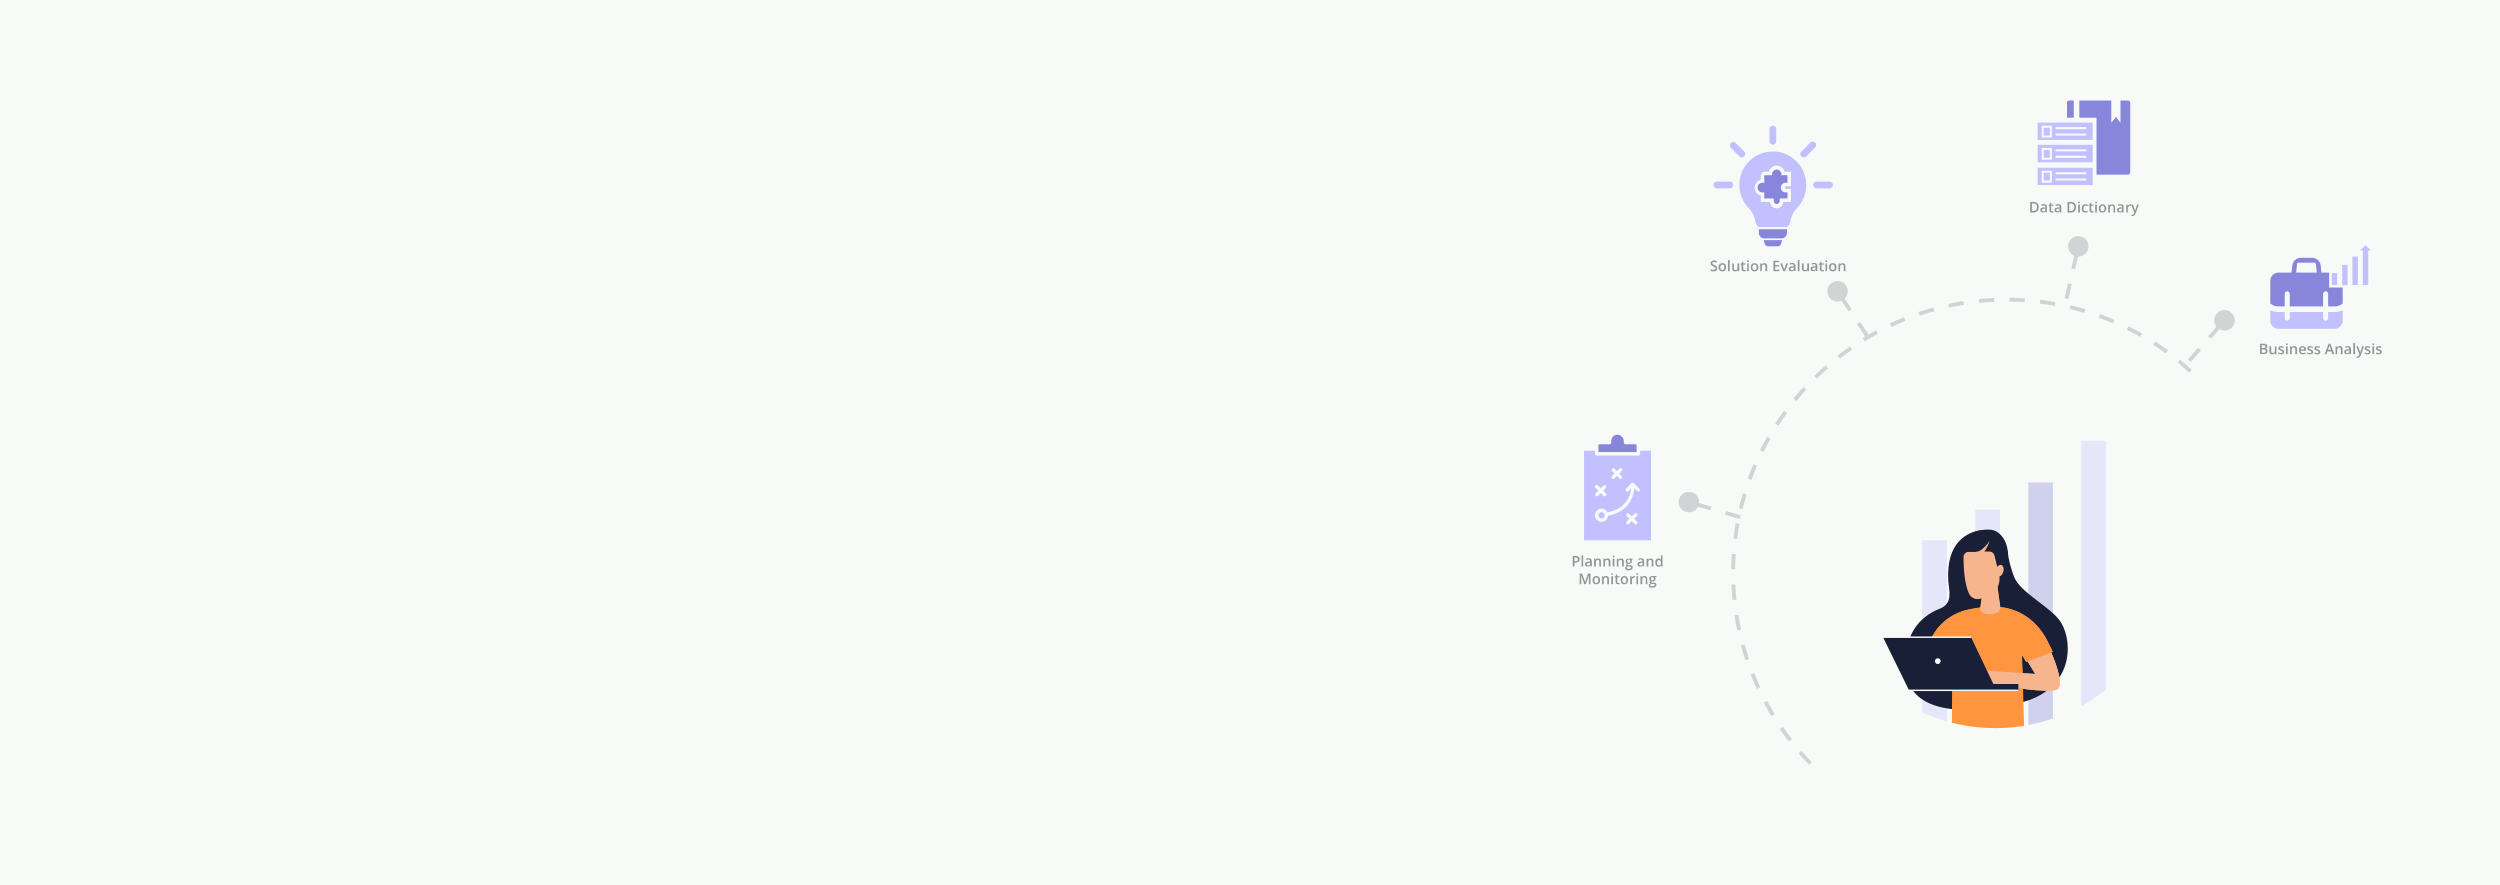 <svg xmlns="http://www.w3.org/2000/svg" xmlns:xlink="http://www.w3.org/1999/xlink" viewBox="0 0 1440 510">
  <defs>
    <style>
      .cls-1, .cls-14 {
        fill: none;
      }

      .cls-2 {
        fill: #f8faf7;
      }

      .cls-3 {
        clip-path: url(#clip-path);
      }

      .cls-4 {
        opacity: 0.35;
      }

      .cls-5 {
        fill: #c2c0ff;
      }

      .cls-6 {
        fill: #8886da;
      }

      .cls-7 {
        fill: #181f36;
      }

      .cls-8 {
        fill: #ff953f;
      }

      .cls-9 {
        fill: #f39f85;
      }

      .cls-10 {
        fill: #f7b58e;
      }

      .cls-11 {
        fill: #63c0c4;
      }

      .cls-12 {
        fill: #fff;
      }

      .cls-13 {
        fill: #939598;
      }

      .cls-14 {
        stroke: #d1d3d4;
        stroke-miterlimit: 10;
        stroke-width: 2.21px;
        stroke-dasharray: 8.82;
      }

      .cls-15 {
        fill: #d1d3d4;
      }
    </style>
    <clipPath id="clip-path">
      <circle class="cls-1" cx="1149.4" cy="316.3" r="103.1"/>
    </clipPath>
  </defs>
  <g id="Layer_2" data-name="Layer 2">
    <g id="Layer_1-2" data-name="Layer 1">
      <rect class="cls-2" width="1440" height="510"/>
      <g class="cls-3">
        <g class="cls-4">
          <rect class="cls-5" x="1198.8" y="253.9" width="14.2" height="165.61"/>
          <rect class="cls-6" x="1168.3" y="277.9" width="14.2" height="141.54"/>
          <rect class="cls-5" x="1137.8" y="293.6" width="14.2" height="125.92"/>
          <rect class="cls-5" x="1107.2" y="311.2" width="14.2" height="108.29"/>
        </g>
        <path class="cls-7" d="M1156.5,317.6s0,4.8,3.5,14.4,21.9,17.7,27.3,26.8c7.1,12,6.5,38.6-23.7,46s-63.3,6.7-65.7-17.9,11.5-33.2,19.4-36.3,5.3-10.4,4.9-16.1c-1.3-22.6,11.3-27.9,18.4-29S1156.4,317.1,1156.5,317.6Z"/>
        <path class="cls-8" d="M1124.3,393.8h41.1l-1.1-16.9,2.8,4.4,15.3-5.9-2.9-5.9c-5.8-11.7-16.5-19.6-29.7-20h-1.6a63,63,0,0,0-16.9,2.2,31.6,31.6,0,0,0-16,11.1l-5.7,8.9,14.9-.2Z"/>
        <path class="cls-9" d="M1141.4,344.6l-.8,6s-.3,3.2,5.3,3.2a8.5,8.5,0,0,0,4.7-1.1,3.6,3.6,0,0,0,1.5-3.4l-1.8-13Z"/>
        <path class="cls-10" d="M1181.5,375.8s7.4,16.3,4.2,20.7-45.1-3.5-45.1-3.5v-6.9l31.7,2.1-4.4-7.2Z"/>
        <polygon class="cls-11" points="1138.8 370.8 1094.4 370.8 1107.5 397.6 1151.5 397.6 1138.8 370.8"/>
        <path class="cls-7" d="M1152.3,334.5c-.7-2-5-13-8-11a17.1,17.1,0,0,1-8.4,3.9,12.1,12.1,0,0,1-4.9-.5h0c-.1-.3-9.1-16.2,8.4-21.2a25,25,0,0,1,7-.6C1153.3,305.5,1161.8,316.5,1152.3,334.5Z"/>
        <rect class="cls-11" x="1129.4" y="394.5" width="33.2" height="3.15"/>
        <path class="cls-12" d="M1119.6,382.8a2,2,0,1,0,1.9-2A2,2,0,0,0,1119.6,382.8Z"/>
        <path class="cls-8" d="M1124.3,419.5h41.6l-1.2-42.6,2.4,4.5,15.3-5.9-2.9-5.9c-5.8-11.7-16.5-19.6-29.7-20h-1.6a63,63,0,0,0-16.9,2.2,31.6,31.6,0,0,0-16,11.1l-5.7,8.9,14.9-.2Z"/>
        <path class="cls-10" d="M1141.4,344.6l-.8,6s-.3,3.2,5.3,3.2a8.5,8.5,0,0,0,4.7-1.1,3.6,3.6,0,0,0,1.5-3.4l-1.8-13Z"/>
        <path class="cls-10" d="M1181.5,375.8s7.4,16.3,4.2,20.7-45.1-3.5-45.1-3.5v-6.9l31.7,2.1-4.4-7.2Z"/>
        <path class="cls-10" d="M1152.5,325.4c-1.2-.2-2.5,1.1-2.9,2.9s.2,3.5,1.5,3.7,2.5-1.2,2.9-3S1153.7,325.5,1152.5,325.4Z"/>
        <g>
          <polygon class="cls-7" points="1135.3 367 1084.6 367 1099.6 397.6 1149.9 397.6 1135.3 367"/>
          <rect class="cls-7" x="1124.6" y="394" width="38" height="3.6"/>
        </g>
        <path class="cls-12" d="M1114.5,380.8a1.8,1.8,0,0,0,1.7,1.7,1.7,1.7,0,0,0,1.6-1.7,1.6,1.6,0,0,0-1.6-1.6A1.7,1.7,0,0,0,1114.5,380.8Z"/>
        <path class="cls-10" d="M1151.4,330.6l-2.6-10.7a3,3,0,0,0-2.9-2.2H1143a21.4,21.4,0,0,0,3-6.2,19.6,19.6,0,0,1-4.4,4.9,6.7,6.7,0,0,1-3.9,1.5h-3.8a2.9,2.9,0,0,0-2.9,2.8c0,4.9.3,15.3,3.2,21.3a5.4,5.4,0,0,0,5.8,3h0a18.1,18.1,0,0,0,9.2-4.7A11,11,0,0,0,1151.4,330.6Z"/>
        <rect class="cls-2" x="1084.6" y="366.6" width="50.9" height="0.86"/>
        <rect class="cls-2" x="1099" y="397.2" width="63.6" height="0.86"/>
      </g>
      <g>
        <path class="cls-13" d="M989.1,154.6a1.9,1.9,0,0,1-.5,1.3,2.7,2.7,0,0,1-1.6.4,4,4,0,0,1-1.7-.3v-.9l.9.3h.8l.9-.2a.9.9,0,0,0,.3-.6.7.7,0,0,0-.3-.6l-1.1-.6a2.3,2.3,0,0,1-1.1-.7,2.1,2.1,0,0,1-.4-1.1,1.3,1.3,0,0,1,.6-1.1,2,2,0,0,1,1.4-.5,4.7,4.7,0,0,1,1.7.4l-.3.8-1.4-.3c-.3,0-.6,0-.7.2a.5.5,0,0,0-.3.5c0,.2.1.3.1.4l.3.3.9.4.9.6a1.2,1.2,0,0,1,.5.5A1.5,1.5,0,0,1,989.1,154.6Z"/>
        <path class="cls-13" d="M994.2,154a2.9,2.9,0,0,1-.5,1.7,2.1,2.1,0,0,1-1.6.6,2.4,2.4,0,0,1-1.2-.3,1.9,1.9,0,0,1-.7-.8,2.7,2.7,0,0,1-.3-1.2,2.4,2.4,0,0,1,.6-1.8,2.4,2.4,0,0,1,3.2,0A3.2,3.2,0,0,1,994.2,154Zm-3.3,0q0,1.5,1.2,1.5c.8,0,1.1-.5,1.1-1.5s-.3-1.6-1.1-1.6a1,1,0,0,0-.9.4A2.1,2.1,0,0,0,990.9,154Z"/>
        <path class="cls-13" d="M996.3,156.2h-1v-6.4h1Z"/>
        <path class="cls-13" d="M1000.9,156.2v-.6h-.1a.8.8,0,0,1-.5.5,1.5,1.5,0,0,1-.9.2,1.5,1.5,0,0,1-1.2-.4,1.6,1.6,0,0,1-.4-1.2v-3h.9v2.8a1.9,1.9,0,0,0,.2.8.8.8,0,0,0,.7.2,1.2,1.2,0,0,0,.9-.3,2.1,2.1,0,0,0,.3-1.2v-2.3h1v4.5Z"/>
        <path class="cls-13" d="M1004.8,155.5h.7v.8h-1a1.3,1.3,0,0,1-1.4-1.4v-2.5h-.6V152l.7-.4.3-.9h.6v1h1.3v.7h-1.3v2.5a.8.8,0,0,0,.2.5Z"/>
        <path class="cls-13" d="M1006.3,150.5a.5.5,0,0,1,.2-.4l.4-.2.4.2c.1.1.1.2.1.4a.6.6,0,0,1-.1.4h-.8A.8.8,0,0,1,1006.3,150.5Zm1,5.7h-.9v-4.5h.9Z"/>
        <path class="cls-13" d="M1012.8,154a2.4,2.4,0,0,1-.6,1.7,2.1,2.1,0,0,1-1.6.6,2,2,0,0,1-1.1-.3,1.6,1.6,0,0,1-.8-.8,2.5,2.5,0,0,1-.2-1.2,2.4,2.4,0,0,1,.5-1.8,2.4,2.4,0,0,1,3.2,0A2.6,2.6,0,0,1,1012.8,154Zm-3.4,0q0,1.5,1.2,1.5t1.2-1.5c0-1.1-.4-1.6-1.2-1.6a1,1,0,0,0-.9.4A2.1,2.1,0,0,0,1009.4,154Z"/>
        <path class="cls-13" d="M1017.9,156.2h-1v-2.8a1.2,1.2,0,0,0-.2-.7.8.8,0,0,0-.7-.3,1,1,0,0,0-.9.4,1.7,1.7,0,0,0-.3,1.2v2.2h-.9v-4.5h.7l.2.6h0l.6-.5.8-.2a1.5,1.5,0,0,1,1.7,1.7Z"/>
        <path class="cls-13" d="M1024.9,156.2h-3.4v-6h3.4v.8h-2.4v1.7h2.3v.8h-2.3v1.9h2.4Z"/>
        <path class="cls-13" d="M1027.2,156.2l-1.8-4.5h1.1l.9,2.6a8.1,8.1,0,0,0,.3,1.1h0a4.5,4.5,0,0,1,.3-1.1l.9-2.6h1.1l-1.8,4.5Z"/>
        <path class="cls-13" d="M1033.5,156.2l-.2-.6h0l-.7.6h-.9a1.5,1.5,0,0,1-1-.3,1.4,1.4,0,0,1-.4-1.1,1.2,1.2,0,0,1,.5-1,2.5,2.5,0,0,1,1.6-.4h.8v-.3c0-.3,0-.5-.2-.6a.6.6,0,0,0-.6-.3h-.7l-.6.3-.3-.7.8-.3h.8a1.7,1.7,0,0,1,1.3.4,1.4,1.4,0,0,1,.5,1.2v3Zm-1.4-.6a1,1,0,0,0,1.1-1.1v-.4h-.6l-1,.2a.9.9,0,0,0-.3.6.8.8,0,0,0,.2.5Z"/>
        <path class="cls-13" d="M1036.5,156.2h-1v-6.4h1Z"/>
        <path class="cls-13" d="M1041.1,156.2v-.6h-.1c-.1.3-.3.4-.6.5a1.1,1.1,0,0,1-.8.2c-.6,0-1-.1-1.2-.4a1.7,1.7,0,0,1-.5-1.2v-3h1v2.8a1.9,1.9,0,0,0,.2.8.8.8,0,0,0,.7.2,1.2,1.2,0,0,0,.9-.3,2.1,2.1,0,0,0,.3-1.2v-2.3h1v4.5Z"/>
        <path class="cls-13" d="M1046.1,156.2l-.2-.6h0l-.7.6h-.9a1.5,1.5,0,0,1-1-.3,1.4,1.4,0,0,1-.4-1.1,1.2,1.2,0,0,1,.5-1,2.5,2.5,0,0,1,1.6-.4h.8v-.3c0-.3,0-.5-.2-.6a.6.6,0,0,0-.6-.3h-.7l-.6.3-.3-.7.8-.3h.8a1.7,1.7,0,0,1,1.3.4,1.4,1.4,0,0,1,.5,1.2v3Zm-1.4-.6a1,1,0,0,0,1.1-1.1v-.4h-.6l-1,.2a.9.9,0,0,0-.3.6.8.8,0,0,0,.2.5Z"/>
        <path class="cls-13" d="M1049.8,155.5h.7v.8h-.9a1.3,1.3,0,0,1-1.4-1.4v-2.5h-.6V152l.7-.4.3-.9h.6v1h1.3v.7h-1.3v2.5a.8.8,0,0,0,.2.5Z"/>
        <path class="cls-13" d="M1051.4,150.5c0-.2,0-.3.1-.4l.4-.2.4.2a.5.5,0,0,1,.2.4.8.8,0,0,1-.2.4h-.8A.6.6,0,0,1,1051.4,150.5Zm1,5.7h-.9v-4.5h.9Z"/>
        <path class="cls-13" d="M1057.8,154a2.3,2.3,0,0,1-.5,1.7,2.1,2.1,0,0,1-1.6.6,2.7,2.7,0,0,1-1.2-.3,1.9,1.9,0,0,1-.7-.8,2.7,2.7,0,0,1-.3-1.2,2.4,2.4,0,0,1,.6-1.8,2.4,2.4,0,0,1,3.2,0A2.6,2.6,0,0,1,1057.8,154Zm-3.3,0q0,1.5,1.2,1.5c.8,0,1.1-.5,1.1-1.5s-.3-1.6-1.1-1.6a1,1,0,0,0-.9.4A2.1,2.1,0,0,0,1054.5,154Z"/>
        <path class="cls-13" d="M1063,156.2h-1v-2.8a1.2,1.2,0,0,0-.2-.7.9.9,0,0,0-.7-.3,1,1,0,0,0-.9.4,1.7,1.7,0,0,0-.3,1.2v2.2h-.9v-4.5h.7v.6h.1a1,1,0,0,1,.6-.5l.8-.2a1.5,1.5,0,0,1,1.7,1.7Z"/>
      </g>
      <g>
        <path class="cls-5" d="M1034.7,92.9a18.5,18.5,0,0,0-13.7-5.6,19.1,19.1,0,0,0-19.1,19.5,18.9,18.9,0,0,0,5.4,13.1,14.4,14.4,0,0,1,3.8,7.8,4.7,4.7,0,0,0,2,3.1h16.2a4.6,4.6,0,0,0,1.9-3.1,15.1,15.1,0,0,1,3.8-7.8,19.2,19.2,0,0,0-.3-27Zm-3.1,14.4h-2.5a.9.9,0,0,0-1,.8c0,.5.5.7,1,.7h2.5v7.5h-4.5a3.7,3.7,0,0,1-7.4,0h-5.5v-3.7a4.7,4.7,0,0,1-3.5-4.5,4.6,4.6,0,0,1,3.5-4.5v-2.2a2.5,2.5,0,0,1,2.5-2.5h2.2a4.7,4.7,0,0,1,4.5-3.5,4.6,4.6,0,0,1,4.5,3.5h3.7Z"/>
        <path class="cls-6" d="M1029.3,132v2.1a3.4,3.4,0,0,1-2.5,3.2h-11.2a3.3,3.3,0,0,1-2.5-3.3v-2h16.2Z"/>
        <path class="cls-6" d="M1026.5,138.3l-.5,1.9a2.4,2.4,0,0,1-2.3,1.7h-5.1a2.3,2.3,0,0,1-2.2-1.7l-.5-1.9Z"/>
        <path class="cls-5" d="M1021.2,83.3a1.9,1.9,0,0,0,1.9-2V74.4a1.9,1.9,0,0,0-1.9-2,2,2,0,0,0-2,2v6.9A2,2,0,0,0,1021.2,83.3Z"/>
        <path class="cls-5" d="M995.9,104.6H989a1.9,1.9,0,0,0-2,1.9,2,2,0,0,0,2,2h6.9a2,2,0,1,0,0-3.9Z"/>
        <path class="cls-5" d="M1053.3,104.6h-6.9a1.9,1.9,0,0,0-2,1.9,2,2,0,0,0,2,2h6.9a2,2,0,1,0,0-3.9Z"/>
        <path class="cls-5" d="M1039,90.7a2,2,0,0,0,1.4-.6l4.9-4.9a2,2,0,1,0-2.8-2.8l-4.9,4.9a1.9,1.9,0,0,0,0,2.8A2,2,0,0,0,1039,90.7Z"/>
        <path class="cls-5" d="M1001.9,90.1a1.9,1.9,0,0,0,2.8,0,1.9,1.9,0,0,0,0-2.8l-4.9-4.9a1.9,1.9,0,0,0-2.8,0,2.1,2.1,0,0,0,0,2.8Z"/>
        <path class="cls-6" d="M1016.2,110.8v3.5h5a.5.5,0,0,1,.5.5v1a1.7,1.7,0,1,0,3.4,0v-1a.5.5,0,0,1,.5-.5h4v-3.5h-.5a2.8,2.8,0,1,1,0-5.5h.5v-4.4h-3.5v-.5a2.7,2.7,0,1,0-5.4,0v.5h-4a.5.5,0,0,0-.5.5v3.9h-.5a2.8,2.8,0,1,0,0,5.5Z"/>
      </g>
      <g>
        <path class="cls-13" d="M1174.3,119.3a3.2,3.2,0,0,1-.8,2.3,3.6,3.6,0,0,1-2.4.8h-1.7v-6.1h1.9a2.8,2.8,0,0,1,3,3Zm-1,0a1.8,1.8,0,0,0-2-2.1h-.9v4.3h.7A2,2,0,0,0,1173.3,119.3Z"/>
        <path class="cls-13" d="M1178.4,122.4l-.2-.7h-.1a1.7,1.7,0,0,1-.6.6h-.9a1.5,1.5,0,0,1-1-.3,1.5,1.5,0,0,1,.1-2.1,3.4,3.4,0,0,1,1.6-.4h.8v-.3a.7.7,0,0,0-.9-.8h-.6l-.6.2-.4-.7.9-.3h.8a2.2,2.2,0,0,1,1.3.4,1.6,1.6,0,0,1,.4,1.2v3.1Zm-1.5-.7a1.4,1.4,0,0,0,.9-.3,1.1,1.1,0,0,0,.3-.8v-.4h-.6a2.2,2.2,0,0,0-1,.2.9.9,0,0,0-.3.7c0,.2,0,.3.2.4Z"/>
        <path class="cls-13" d="M1182.1,121.7h.7v.7h-.9c-1,0-1.4-.4-1.4-1.4v-2.5h-.6v-.4l.6-.3.4-1h.6v1h1.3v.7h-1.3V121a.7.7,0,0,0,.1.5Z"/>
        <path class="cls-13" d="M1186.6,122.4l-.2-.7h-.1a1.7,1.7,0,0,1-.6.6h-.9a1.5,1.5,0,0,1-1-.3,1.5,1.5,0,0,1,.1-2.1,3.4,3.4,0,0,1,1.6-.4h.8v-.3a.8.8,0,0,0-.2-.6c-.1-.2-.4-.2-.6-.2h-.7l-.6.2-.3-.7.8-.3h.8a2.2,2.2,0,0,1,1.3.4,1.7,1.7,0,0,1,.5,1.2v3.1Zm-1.5-.7a1.2,1.2,0,0,0,.9-.3,1.1,1.1,0,0,0,.3-.8v-.4h-.6a2.2,2.2,0,0,0-1,.2.9.9,0,0,0-.3.7.5.5,0,0,0,.2.4Z"/>
        <path class="cls-13" d="M1195.8,119.3a3.2,3.2,0,0,1-.8,2.3,3.6,3.6,0,0,1-2.4.8h-1.7v-6.1h1.9a2.8,2.8,0,0,1,3,3Zm-1,0a1.9,1.9,0,0,0-2.1-2.1h-.8v4.3h.7A2,2,0,0,0,1194.8,119.3Z"/>
        <path class="cls-13" d="M1196.9,116.6a.5.5,0,0,1,.2-.4h.8c.1.1.1.2.1.4s0,.3-.1.4h-.8A.5.5,0,0,1,1196.9,116.6Zm1.1,5.8h-1v-4.6h1Z"/>
        <path class="cls-13" d="M1201.2,122.4a2.1,2.1,0,0,1-1.6-.6,2.2,2.2,0,0,1-.5-1.7,3.2,3.2,0,0,1,.5-1.8,2.2,2.2,0,0,1,1.7-.6,3.1,3.1,0,0,1,1.3.3l-.3.8-1.1-.3c-.7,0-1.1.6-1.1,1.6a2.1,2.1,0,0,0,.3,1.2,1,1,0,0,0,.8.3,2.1,2.1,0,0,0,1.2-.3v.9l-.5.2Z"/>
        <path class="cls-13" d="M1205.2,121.7h.7v.7h-.9a1.2,1.2,0,0,1-1.4-1.4v-2.5h-.6v-.4l.6-.3.4-1h.6v1h1.3v.7h-1.3V121c0,.2,0,.4.2.5A.5.5,0,0,0,1205.2,121.7Z"/>
        <path class="cls-13" d="M1206.8,116.6c0-.2,0-.3.1-.4h.8a.5.5,0,0,1,0,.8h-.8C1206.8,116.9,1206.8,116.8,1206.8,116.6Zm1,5.8h-1v-4.6h1Z"/>
        <path class="cls-13" d="M1213.2,120.1a2.4,2.4,0,0,1-.6,1.7,1.9,1.9,0,0,1-1.5.6,2.3,2.3,0,0,1-1.2-.2,1.6,1.6,0,0,1-.7-.9,2.1,2.1,0,0,1-.3-1.2,2.6,2.6,0,0,1,.6-1.8,2.1,2.1,0,0,1,1.6-.6,1.7,1.7,0,0,1,1.5.7A2.4,2.4,0,0,1,1213.2,120.1Zm-3.3,0c0,1,.4,1.6,1.2,1.6s1.1-.6,1.1-1.6-.4-1.6-1.1-1.6a1.3,1.3,0,0,0-.9.4A2.1,2.1,0,0,0,1209.9,120.1Z"/>
        <path class="cls-13" d="M1218.3,122.4h-.9v-2.8a1.5,1.5,0,0,0-.2-.8.9.9,0,0,0-.7-.3,1,1,0,0,0-.9.4,1.7,1.7,0,0,0-.3,1.2v2.3h-1v-4.6h.8v.6h.1a1,1,0,0,1,.6-.5l.8-.2c1.1,0,1.6.6,1.6,1.7Z"/>
        <path class="cls-13" d="M1222.5,122.4l-.2-.7h0a1.3,1.3,0,0,1-.7.6h-.8a1.8,1.8,0,0,1-1.1-.3,1.7,1.7,0,0,1-.3-1c0-.5.1-.9.5-1.1a3.1,3.1,0,0,1,1.6-.4h.8v-.3a.7.7,0,0,0-.9-.8h-.6l-.7.2-.3-.7.8-.3h.9a2.2,2.2,0,0,1,1.3.4,1.6,1.6,0,0,1,.4,1.2v3.1Zm-1.4-.7a1.1,1.1,0,0,0,.8-.3.9.9,0,0,0,.4-.8v-.4h-.6a2.2,2.2,0,0,0-1,.2.9.9,0,0,0-.3.7c0,.2,0,.3.2.4Z"/>
        <path class="cls-13" d="M1226.9,117.7h.5v.9h-.5a1.1,1.1,0,0,0-.9.4,1.8,1.8,0,0,0-.4,1v2.4h-.9v-4.6h.7l.2.8h0l.6-.6A1.1,1.1,0,0,1,1226.9,117.7Z"/>
        <path class="cls-13" d="M1227.5,117.8h1.1l.9,2.6.3,1h0a1.7,1.7,0,0,1,.2-.5c0-.2.4-1.3,1-3.1h1l-1.9,5.2c-.4.9-.9,1.4-1.8,1.4h-.6v-.7h.5a1.1,1.1,0,0,0,1-.8l.2-.4Z"/>
      </g>
      <g>
        <g>
          <path class="cls-6" d="M1194.5,57.9h-2.6a1.3,1.3,0,0,0-1.3,1.3v40a1.3,1.3,0,0,0,1.3,1.4h2.6Z"/>
          <path class="cls-6" d="M1225.6,57.9h-4.2V70.7l-2.6-3.3-2.7,3.3V57.9h-18.4v42.7h27.9a1.4,1.4,0,0,0,1.4-1.4v-40A1.3,1.3,0,0,0,1225.6,57.9Z"/>
        </g>
        <rect class="cls-2" x="1180.7" y="67.8" width="26.9" height="38.8"/>
        <g>
          <g>
            <rect class="cls-5" x="1177.2" y="73.6" width="3.5" height="4.46"/>
            <path class="cls-5" d="M1173.7,70.6v10h31.7v-10Zm8.2,8.6H1176V72.4h5.9Zm19.3-1.1h-16.7a.6.6,0,0,1-.6-.6.6.6,0,0,1,.6-.6h16.7a.6.6,0,0,1,.6.6A.6.6,0,0,1,1201.2,78.1Zm0-3.7h-16.7a.6.6,0,0,1,0-1.2h16.7a.6.6,0,1,1,0,1.2Z"/>
          </g>
          <g>
            <rect class="cls-5" x="1177.2" y="99.5" width="3.5" height="4.46"/>
            <path class="cls-5" d="M1173.7,96.6v10h31.7v-10Zm8.2,8.6H1176V98.4h5.9Zm19.3-1.2h-16.7a.6.6,0,0,1-.6-.6.6.6,0,0,1,.6-.6h16.7a.6.6,0,0,1,.6.6A.6.6,0,0,1,1201.2,104Zm0-3.6h-16.7a.6.6,0,0,1-.6-.6.6.6,0,0,1,.6-.6h16.7a.6.6,0,0,1,.6.6A.6.6,0,0,1,1201.2,100.4Z"/>
          </g>
          <g>
            <rect class="cls-5" x="1177.2" y="86.4" width="3.5" height="4.46"/>
            <path class="cls-5" d="M1173.7,83.4V93.5h31.7V83.4Zm8.2,8.6H1176V85.2h5.9Zm19.3-1.1h-16.7a.6.6,0,0,1,0-1.2h16.7a.6.6,0,1,1,0,1.2Zm0-3.7h-16.7a.6.6,0,0,1,0-1.2h16.7a.6.6,0,1,1,0,1.2Z"/>
          </g>
        </g>
      </g>
      <g>
        <path class="cls-13" d="M1301.8,198h1.8a3,3,0,0,1,1.8.4c.4.2.5.6.5,1.1s0,.7-.2.9a1.2,1.2,0,0,1-.8.4h0a1.9,1.9,0,0,1,.9.4,1.7,1.7,0,0,1,.3,1,1.9,1.9,0,0,1-.5,1.3,2.7,2.7,0,0,1-1.6.4h-2.2Zm1,2.5h.9l.9-.2a.8.8,0,0,0,.3-.7.6.6,0,0,0-.3-.6l-1-.2h-.8Zm0,.8v1.9h1l1-.2a1,1,0,0,0,.3-.8.9.9,0,0,0-.3-.7l-1-.2Z"/>
        <path class="cls-13" d="M1310.5,204l-.2-.6h0a1,1,0,0,1-.6.5l-.8.2a1.7,1.7,0,0,1-1.3-.4,2.1,2.1,0,0,1-.4-1.2v-3h1v2.8a1.9,1.9,0,0,0,.2.8l.7.2a1.2,1.2,0,0,0,.9-.3,2.3,2.3,0,0,0,.3-1.3v-2.2h.9V204Z"/>
        <path class="cls-13" d="M1315.7,202.7a1.4,1.4,0,0,1-.5,1.1,2.6,2.6,0,0,1-1.4.3,3.3,3.3,0,0,1-1.5-.3V203a5.6,5.6,0,0,0,1.5.4q.9,0,.9-.6a.4.4,0,0,0-.1-.3l-.3-.2-.6-.3-1.1-.6a1.1,1.1,0,0,1-.3-.8,1.1,1.1,0,0,1,.5-.9,2.3,2.3,0,0,1,1.3-.3l1.5.3-.3.7-1.2-.3c-.6,0-.8.2-.8.5l.2.3a1.9,1.9,0,0,0,.9.4l.8.4.4.5A4.3,4.3,0,0,1,1315.7,202.7Z"/>
        <path class="cls-13" d="M1316.7,198.3c0-.2,0-.3.1-.4a.6.6,0,0,1,1,.4.8.8,0,0,1-.2.4h-.8A.6.6,0,0,1,1316.7,198.3Zm1,5.7h-1v-4.5h1Z"/>
        <path class="cls-13" d="M1323.1,204h-1v-2.8a1.9,1.9,0,0,0-.2-.8l-.7-.2a1.2,1.2,0,0,0-.9.3,2.3,2.3,0,0,0-.3,1.3V204h-.9v-4.5h.7l.2.6h0l.6-.5a1.2,1.2,0,0,1,.8-.2,1.5,1.5,0,0,1,1.7,1.7Z"/>
        <path class="cls-13" d="M1326.4,204.1a2.1,2.1,0,0,1-1.6-.6,2.4,2.4,0,0,1-.6-1.7,2.6,2.6,0,0,1,.5-1.8,2,2,0,0,1,1.5-.6,1.8,1.8,0,0,1,2,2v.6h-3a1.1,1.1,0,0,0,1.3,1.3h.7l.8-.3v.8l-.7.2Zm-.2-4a.9.9,0,0,0-.7.3,1.2,1.2,0,0,0-.3.9h2a2,2,0,0,0-.2-.9A1,1,0,0,0,1326.2,200.1Z"/>
        <path class="cls-13" d="M1332.4,202.7a1.4,1.4,0,0,1-.5,1.1,2.9,2.9,0,0,1-1.4.3,3.3,3.3,0,0,1-1.5-.3V203a4.8,4.8,0,0,0,1.5.4q.9,0,.9-.6a.4.4,0,0,0-.1-.3l-.3-.2-.7-.3a2.9,2.9,0,0,1-1-.6,1.1,1.1,0,0,1-.3-.8,1.1,1.1,0,0,1,.5-.9,2.3,2.3,0,0,1,1.3-.3l1.5.3-.3.7-1.3-.3c-.5,0-.7.2-.7.5s0,.2.2.3a1.9,1.9,0,0,0,.8.4l.9.4.3.5A.8.8,0,0,1,1332.4,202.7Z"/>
        <path class="cls-13" d="M1336.5,202.7a1.4,1.4,0,0,1-.5,1.1,2.6,2.6,0,0,1-1.4.3,3.3,3.3,0,0,1-1.5-.3V203a5.6,5.6,0,0,0,1.5.4q.9,0,.9-.6a.4.4,0,0,0-.1-.3l-.3-.2-.6-.3a2.7,2.7,0,0,1-1.1-.6,1.1,1.1,0,0,1-.3-.8,1.1,1.1,0,0,1,.5-.9,2.3,2.3,0,0,1,1.3-.3l1.5.3-.3.7-1.3-.3c-.5,0-.7.2-.7.5s0,.2.2.3l.8.4.9.4c.1.2.3.3.3.5A.8.8,0,0,1,1336.5,202.7Z"/>
        <path class="cls-13" d="M1343.5,204l-.6-1.6h-2.3l-.6,1.6h-1l2.3-6h1l2.3,6Zm-.8-2.5-.6-1.6-.2-.6a4.3,4.3,0,0,0-.1-.5l-.3,1.1-.6,1.6Z"/>
        <path class="cls-13" d="M1349.3,204h-1v-2.8a1.9,1.9,0,0,0-.2-.8l-.7-.2a1.2,1.2,0,0,0-.9.3,2.3,2.3,0,0,0-.3,1.3V204h-.9v-4.5h.7l.2.6h0l.6-.5a1.2,1.2,0,0,1,.8-.2,1.5,1.5,0,0,1,1.7,1.7Z"/>
        <path class="cls-13" d="M1353.5,204l-.2-.6h0l-.7.6h-.9a1.2,1.2,0,0,1-1-.4,1.1,1.1,0,0,1-.4-1,1.2,1.2,0,0,1,.5-1,2.5,2.5,0,0,1,1.6-.4h.8V201a1.4,1.4,0,0,0-.2-.7l-.6-.2h-.7l-.6.3-.3-.7.8-.3h.8a1.7,1.7,0,0,1,1.3.4,1.4,1.4,0,0,1,.5,1.2v3Zm-1.5-.6a1.1,1.1,0,0,0,1.2-1.2v-.3h-.6l-1,.2a.7.7,0,0,0-.3.6.8.8,0,0,0,.2.5Z"/>
        <path class="cls-13" d="M1356.5,204h-1v-6.4h1Z"/>
        <path class="cls-13" d="M1357.2,199.5h1l1,2.6a3.6,3.6,0,0,1,.2,1h.1a1.5,1.5,0,0,1,.1-.6c.1-.2.4-1.2,1.1-3h1l-1.9,5.1q-.6,1.5-1.8,1.5h-.6v-.8h.5a.9.9,0,0,0,.9-.8l.2-.5Z"/>
        <path class="cls-13" d="M1365.5,202.7a1.4,1.4,0,0,1-.5,1.1,2.9,2.9,0,0,1-1.4.3,3.3,3.3,0,0,1-1.5-.3V203a5.6,5.6,0,0,0,1.5.4q.9,0,.9-.6a.4.4,0,0,0-.1-.3l-.3-.2-.6-.3a2.7,2.7,0,0,1-1.1-.6,1.1,1.1,0,0,1-.3-.8,1.1,1.1,0,0,1,.5-.9,2.3,2.3,0,0,1,1.3-.3l1.5.3-.3.7-1.3-.3c-.5,0-.7.2-.7.5s0,.2.2.3l.8.4.9.4c.1.2.3.3.3.5A.8.8,0,0,1,1365.5,202.7Z"/>
        <path class="cls-13" d="M1366.4,198.3a.6.6,0,0,1,1-.4c.1.1.1.2.1.4a.6.6,0,0,1-.1.4h-.8Zm1.1,5.7h-1v-4.5h1Z"/>
        <path class="cls-13" d="M1371.9,202.7a1.2,1.2,0,0,1-.5,1.1,3.4,3.4,0,0,1-2.8,0V203a4.2,4.2,0,0,0,1.5.4q.9,0,.9-.6c0-.1-.1-.2-.1-.3l-.4-.2-.6-.3-1.1-.6a1.9,1.9,0,0,1-.2-.8,1,1,0,0,1,.4-.9,2.8,2.8,0,0,1,1.3-.3,3.3,3.3,0,0,1,1.5.3l-.3.7-1.2-.3c-.5,0-.8.2-.8.5l.2.3a2.6,2.6,0,0,0,.9.4l.8.4.4.5A.7.7,0,0,1,1371.9,202.7Z"/>
      </g>
      <g>
        <path class="cls-5" d="M1344.7,179.7H1341v3.4a1.5,1.5,0,0,1-1.4,1.6,1.6,1.6,0,0,1-1.5-1.6v-3.4h-19.2v3.4a1.6,1.6,0,0,1-1.5,1.6,1.5,1.5,0,0,1-1.4-1.6v-3.4h-3.7a10.1,10.1,0,0,1-4.6-1.1v5.8a4.8,4.8,0,0,0,4.6,5h32.4a4.8,4.8,0,0,0,4.7-5v-5.8A10.5,10.5,0,0,1,1344.7,179.7Z"/>
        <path class="cls-6" d="M1344.7,157h-7.6l-.4-4.1a5,5,0,0,0-4.7-4.4h-7a4.9,4.9,0,0,0-4.6,4.4l-.5,4.1h-7.6a4.8,4.8,0,0,0-4.6,5v12.8a7.1,7.1,0,0,0,4.6,1.7h3.7v-7.1a1.5,1.5,0,0,1,1.4-1.6,1.6,1.6,0,0,1,1.5,1.6v7.1h19.2v-7.1a1.6,1.6,0,0,1,1.5-1.6,1.5,1.5,0,0,1,1.4,1.6v7.1h3.7a7.1,7.1,0,0,0,4.7-1.7V162A4.8,4.8,0,0,0,1344.7,157Zm-21.6-5a.8.8,0,0,1,.7-.7h9.4a.8.8,0,0,1,.7.7l.6,5h-11.9Z"/>
        <rect class="cls-2" x="1341.6" y="153" width="8.4" height="12.61"/>
        <g>
          <rect class="cls-5" x="1343.1" y="157.3" width="3.1" height="6.91"/>
          <rect class="cls-5" x="1349.1" y="152.6" width="3.1" height="11.62"/>
          <rect class="cls-5" x="1355" y="147.8" width="3.1" height="16.41"/>
          <rect class="cls-5" x="1361" y="143.9" width="3.1" height="20.26"/>
        </g>
        <polygon class="cls-5" points="1365.6 144.3 1359.5 144.3 1362.5 141.3 1365.6 144.3"/>
      </g>
      <g>
        <g>
          <path class="cls-13" d="M909.9,322.1a1.6,1.6,0,0,1-.7,1.5,2.9,2.9,0,0,1-1.7.5h-.6v2.2h-1v-6h1.7a2.6,2.6,0,0,1,1.7.5A1.5,1.5,0,0,1,909.9,322.1Zm-3,1.2h.5a1.6,1.6,0,0,0,1.1-.3,1.2,1.2,0,0,0,.4-.8,1,1,0,0,0-.4-.8,1.3,1.3,0,0,0-1-.3h-.6Z"/>
          <path class="cls-13" d="M911.9,326.3H911v-6.4h.9Z"/>
          <path class="cls-13" d="M916.2,326.3l-.2-.6h-.1a1.7,1.7,0,0,1-.6.6h-.9a1.5,1.5,0,0,1-1-.3,1.4,1.4,0,0,1-.4-1.1,1.2,1.2,0,0,1,.5-1,2.5,2.5,0,0,1,1.6-.4h.8v-.3a.8.8,0,0,0-.2-.6.7.7,0,0,0-.6-.3h-.7l-.6.3-.3-.7.8-.3h.8a1.7,1.7,0,0,1,1.3.4,1.4,1.4,0,0,1,.5,1.2v3Zm-1.5-.6a1.2,1.2,0,0,0,.9-.3,1.1,1.1,0,0,0,.3-.8v-.4h-.6l-1,.2a.9.9,0,0,0-.3.6.8.8,0,0,0,.2.5Z"/>
          <path class="cls-13" d="M922.2,326.3h-1v-2.8c0-.3,0-.6-.2-.7a.6.6,0,0,0-.6-.3c-.5,0-.7.1-.9.4a1.7,1.7,0,0,0-.3,1.2v2.2h-1v-4.5h.8v.6h.1a1.2,1.2,0,0,1,.5-.5l.9-.2c1.1,0,1.6.6,1.6,1.7Z"/>
          <path class="cls-13" d="M927.6,326.3h-1v-2.8a1.2,1.2,0,0,0-.2-.7.9.9,0,0,0-.7-.3,1,1,0,0,0-.9.4,1.7,1.7,0,0,0-.3,1.2v2.2h-.9v-4.5h.7l.2.6h0a1,1,0,0,1,.6-.5l.8-.2a1.5,1.5,0,0,1,1.7,1.7Z"/>
          <path class="cls-13" d="M928.9,320.6c0-.2,0-.3.1-.4l.4-.2a.5.5,0,0,1,.4.2c.1.1.1.2.1.4a.6.6,0,0,1-.1.4H929A.6.6,0,0,1,928.9,320.6Zm1,5.7h-1v-4.5h1Z"/>
          <path class="cls-13" d="M935.3,326.3h-1v-2.8a1.2,1.2,0,0,0-.2-.7.8.8,0,0,0-.7-.3,1,1,0,0,0-.9.4,1.7,1.7,0,0,0-.3,1.2v2.2h-.9v-4.5h.7l.2.6h0a1,1,0,0,1,.6-.5l.8-.2a1.5,1.5,0,0,1,1.7,1.7Z"/>
          <path class="cls-13" d="M940.5,321.8v.5l-.8.2.2.3v.5a1.5,1.5,0,0,1-.4,1.1,2.9,2.9,0,0,1-1.4.4h-.4c-.2.2-.3.3-.3.5a.2.2,0,0,0,.2.2c0,.1.2.1.5.1h.8a1.6,1.6,0,0,1,1.1.3,1.1,1.1,0,0,1,.4,1,1.1,1.1,0,0,1-.6,1.1,3.3,3.3,0,0,1-1.9.5,2,2,0,0,1-1.4-.4,1.1,1.1,0,0,1-.5-.9.9.9,0,0,1,.3-.7l.7-.4c-.1-.1-.2-.1-.3-.3s-.1-.2-.1-.4a.6.6,0,0,1,.1-.4l.5-.3a1,1,0,0,1-.6-.5,1.2,1.2,0,0,1-.2-.8,1.6,1.6,0,0,1,.4-1.2,2,2,0,0,1,1.4-.4h2.3Zm-3.6,5.3c0,.2.1.3.3.4l.8.2,1.1-.2a.7.7,0,0,0,.4-.6c0-.2,0-.4-.2-.4l-.8-.2h-.7l-.7.2A1.1,1.1,0,0,0,936.9,327.1Zm.4-3.8a1.1,1.1,0,0,0,.2.6.9.9,0,0,0,.7.3c.5,0,.8-.3.8-.9a1.2,1.2,0,0,0-.2-.7.7.7,0,0,0-.6-.3.9.9,0,0,0-.7.3A1.2,1.2,0,0,0,937.3,323.3Z"/>
          <path class="cls-13" d="M946.4,326.3l-.2-.6h-.1a1.7,1.7,0,0,1-.6.6h-.9a1.5,1.5,0,0,1-1-.3,1.4,1.4,0,0,1-.4-1.1,1.2,1.2,0,0,1,.5-1,2.5,2.5,0,0,1,1.6-.4h.8v-.3a.8.8,0,0,0-.2-.6.9.9,0,0,0-.6-.3h-.7l-.6.3-.3-.7.8-.3h.8a1.7,1.7,0,0,1,1.3.4c.3.2.4.6.4,1.2v3Zm-1.5-.6a1.4,1.4,0,0,0,.9-.3,1.1,1.1,0,0,0,.3-.8v-.4h-.6l-1,.2a.9.9,0,0,0-.3.6.8.8,0,0,0,.2.5Z"/>
          <path class="cls-13" d="M952.4,326.3h-1v-2.8c0-.3,0-.6-.2-.7s-.3-.3-.7-.3-.7.1-.8.4a1.7,1.7,0,0,0-.3,1.2v2.2h-1v-4.5h.8v.6h0l.6-.5.9-.2c1.1,0,1.6.6,1.6,1.7Z"/>
          <path class="cls-13" d="M955.3,326.4a1.5,1.5,0,0,1-1.3-.6,2.3,2.3,0,0,1-.5-1.7,2.4,2.4,0,0,1,.5-1.8,1.5,1.5,0,0,1,1.3-.6,1.5,1.5,0,0,1,1.4.7h0v-2.5h.9v6.4h-.7l-.2-.6h0A1.6,1.6,0,0,1,955.3,326.4Zm.2-.8a1.2,1.2,0,0,0,.9-.3,1.6,1.6,0,0,0,.3-1.1h0a1.7,1.7,0,0,0-.3-1.2,1,1,0,0,0-.9-.4.7.7,0,0,0-.7.4,2.1,2.1,0,0,0-.3,1.2,2.7,2.7,0,0,0,.2,1.1A.9.9,0,0,0,955.5,325.6Z"/>
          <path class="cls-13" d="M912.5,336.5l-1.7-5.1h-.1a16.2,16.2,0,0,1,.1,2.1v3h-.9v-6.1h1.4l1.7,4.8h0l1.7-4.8h1.4v6.1h-.9v-5.1h0l-1.8,5.1Z"/>
          <path class="cls-13" d="M921.6,334.2a2.3,2.3,0,0,1-.5,1.7,2.1,2.1,0,0,1-1.6.6,2.5,2.5,0,0,1-1.2-.2,2.2,2.2,0,0,1-.7-.9,2.1,2.1,0,0,1-.3-1.2,2.6,2.6,0,0,1,.6-1.8,2.1,2.1,0,0,1,1.6-.6,1.9,1.9,0,0,1,1.6.7A2.3,2.3,0,0,1,921.6,334.2Zm-3.3,0c0,1,.4,1.6,1.2,1.6s1.1-.6,1.1-1.6-.3-1.6-1.1-1.6a1.3,1.3,0,0,0-.9.4A2.1,2.1,0,0,0,918.3,334.2Z"/>
          <path class="cls-13" d="M926.8,336.5h-1v-2.8a1.5,1.5,0,0,0-.2-.8.9.9,0,0,0-.7-.3,1,1,0,0,0-.9.4,1.7,1.7,0,0,0-.3,1.2v2.3h-.9v-4.6h.7v.6h.1a1,1,0,0,1,.6-.5l.8-.2a1.5,1.5,0,0,1,1.7,1.7Z"/>
          <path class="cls-13" d="M928.1,330.7c0-.2,0-.3.1-.4h.8c.1.1.1.2.1.4s0,.3-.1.4h-.8C928.1,331,928.1,330.9,928.1,330.7Zm1,5.8h-1v-4.6h1Z"/>
          <path class="cls-13" d="M932.2,335.8h.7v.7h-1c-.9,0-1.3-.4-1.3-1.4v-2.5h-.7v-.4l.7-.3.3-1h.6v1h1.3v.7h-1.3v2.5a.8.8,0,0,0,.2.5Z"/>
          <path class="cls-13" d="M937.8,334.2a2.4,2.4,0,0,1-.6,1.7,1.9,1.9,0,0,1-1.5.6,2.2,2.2,0,0,1-1.2-.2,1.6,1.6,0,0,1-.7-.9,2.1,2.1,0,0,1-.3-1.2,2.6,2.6,0,0,1,.6-1.8,2.1,2.1,0,0,1,1.6-.6,1.7,1.7,0,0,1,1.5.7A2.4,2.4,0,0,1,937.8,334.2Zm-3.3,0c0,1,.4,1.6,1.2,1.6s1.1-.6,1.1-1.6-.4-1.6-1.1-1.6a1.3,1.3,0,0,0-.9.4A2.1,2.1,0,0,0,934.5,334.2Z"/>
          <path class="cls-13" d="M941.2,331.8h.5v.9h-.4a1,1,0,0,0-.9.4,1.3,1.3,0,0,0-.4,1v2.4h-1v-4.6h.8v.8h.1a.9.9,0,0,1,.6-.6A1.1,1.1,0,0,1,941.2,331.8Z"/>
          <path class="cls-13" d="M942.5,330.7a.5.5,0,0,1,.2-.4c0-.1.2-.1.4-.1h.4c0,.1.1.2.1.4s-.1.3-.1.4h-.8A.5.5,0,0,1,942.5,330.7Zm1,5.8h-.9v-4.6h.9Z"/>
          <path class="cls-13" d="M948.9,336.5H948v-2.8a1,1,0,0,0-.3-.8.6.6,0,0,0-.6-.3,1,1,0,0,0-.9.4,1.7,1.7,0,0,0-.3,1.2v2.3h-1v-4.6h.8v.6h.1l.5-.5.9-.2c1.1,0,1.6.6,1.6,1.7Z"/>
          <path class="cls-13" d="M954.1,331.9v.5l-.8.2.2.3a.9.9,0,0,1,.1.5,1.4,1.4,0,0,1-.5,1.1,1.8,1.8,0,0,1-1.3.4h-.4c-.2.1-.3.2-.3.4a.4.4,0,0,0,.1.3h1.3a2.1,2.1,0,0,1,1.2.3,1.8,1.8,0,0,1,.4,1,1.3,1.3,0,0,1-.7,1.2,3,3,0,0,1-1.8.4,2.6,2.6,0,0,1-1.4-.3,1.1,1.1,0,0,1-.5-1,1.4,1.4,0,0,1,.2-.7l.8-.4c-.1,0-.3-.1-.3-.2s-.2-.3-.2-.4.1-.3.2-.5l.4-.3-.6-.5a1.9,1.9,0,0,1-.2-.8,1.7,1.7,0,0,1,.5-1.2,2.2,2.2,0,0,1,1.3-.4h2.3Zm-3.6,5.3c0,.2.1.3.3.5h.8l1.2-.2a.7.7,0,0,0,.4-.6.5.5,0,0,0-.2-.4,1.5,1.5,0,0,0-.8-.2h-.8l-.6.2A.9.9,0,0,0,950.5,337.2Zm.5-3.8c0,.3,0,.5.2.6a.6.6,0,0,0,.6.3c.6,0,.8-.3.8-.9s0-.6-.2-.7a.7.7,0,0,0-1.2,0C951,332.8,951,333.1,951,333.4Z"/>
        </g>
        <g>
          <path class="cls-6" d="M942.7,260.4h-22v-3.8a.7.7,0,0,1,.7-.7h5.7a1,1,0,0,0,1-1V254a3.9,3.9,0,0,1,1.1-2.7,3.7,3.7,0,0,1,6.1,2.9v.7a1,1,0,0,0,1,1H942a.7.7,0,0,1,.7.7Z"/>
          <path class="cls-5" d="M922.5,295a1.8,1.8,0,1,0,1.8,1.8A1.8,1.8,0,0,0,922.5,295Zm0,0a1.8,1.8,0,1,0,1.8,1.8A1.8,1.8,0,0,0,922.5,295Zm22.2-35.4v1.8a1,1,0,0,1-1,1h-24a1,1,0,0,1-1-1v-1.8h-6.3v51.6H951V259.6Zm-16.2,11.7a1,1,0,0,1,1.4-1.4l1.4,1.5,1.5-1.5a.9.9,0,0,1,1.3,0,1,1,0,0,1,0,1.4l-1.4,1.5,1.4,1.4a1,1,0,0,1,0,1.4.7.7,0,0,1-.6.3.9.9,0,0,1-.7-.3l-1.5-1.5-1.4,1.5a1.1,1.1,0,0,1-.7.3.9.9,0,0,1-.7-.3,1,1,0,0,1,0-1.4l1.4-1.4Zm-9.4,9.8a1,1,0,1,1,1.4-1.4l1.6,1.5,1.5-1.5a1,1,0,0,1,1.4,1.4l-1.5,1.5,1.5,1.6a1,1,0,0,1,0,1.4.9.9,0,0,1-.7.3,1.1,1.1,0,0,1-.7-.3l-1.5-1.6-1.6,1.6a.9.9,0,0,1-.7.3,1.1,1.1,0,0,1-.7-.3,1,1,0,0,1,0-1.4l1.6-1.6Zm23.8,19.3a1.2,1.2,0,0,1,0,1.4,1.1,1.1,0,0,1-.7.3.9.9,0,0,1-.7-.3l-1.6-1.6-1.6,1.6a.9.9,0,0,1-.7.3,1.1,1.1,0,0,1-.7-.3,1.2,1.2,0,0,1,0-1.4l1.6-1.6-1.6-1.6a1.1,1.1,0,0,1,0-1.3,1,1,0,0,1,1.4,0l1.6,1.5,1.6-1.5a1,1,0,0,1,1.4,0,1.1,1.1,0,0,1,0,1.3l-1.6,1.6Zm1.5-17.5a1.1,1.1,0,0,1-1.4-.1l-1.6-1.5c-.4,4.3-2.8,13.4-15.2,15.8a3.6,3.6,0,0,1-3.7,3.4,3.7,3.7,0,0,1-3.8-3.7,3.8,3.8,0,0,1,3.8-3.8,3.7,3.7,0,0,1,3.3,2.1c11-2,13.3-9.7,13.7-13.7l-1.5,1.5a.9.9,0,0,1-.7.3,1.1,1.1,0,0,1-.7-.3,1.2,1.2,0,0,1,0-1.4l3.2-3.3h.2c.1,0,.1,0,.1-.1h.4c.1,0,.1,0,.1.1a.9.9,0,0,1,.7.3l3.1,3.2A1,1,0,0,1,944.4,282.9ZM922.5,295a1.8,1.8,0,1,0,1.8,1.8A1.8,1.8,0,0,0,922.5,295Z"/>
        </g>
      </g>
      <path class="cls-14" d="M1042.8,439.7A157.3,157.3,0,0,1,998.3,330c0-86.9,70.4-157.4,157.3-157.4a156.5,156.5,0,0,1,111,45.9"/>
      <g>
        <line class="cls-14" x1="1002.4" y1="297.9" x2="972.8" y2="289.2"/>
        <circle class="cls-15" cx="972.8" cy="289.2" r="5.9"/>
      </g>
      <g>
        <line class="cls-14" x1="1075.4" y1="193.4" x2="1058.4" y2="167.8"/>
        <circle class="cls-15" cx="1058.4" cy="167.8" r="5.9"/>
      </g>
      <g>
        <line class="cls-14" x1="1190.3" y1="172" x2="1197.1" y2="141.9"/>
        <circle class="cls-15" cx="1197.1" cy="141.9" r="5.9"/>
      </g>
      <g>
        <line class="cls-14" x1="1261.1" y1="207.7" x2="1281.3" y2="184.5"/>
        <circle class="cls-15" cx="1281.3" cy="184.5" r="5.9"/>
      </g>
    </g>
  </g>
</svg>
